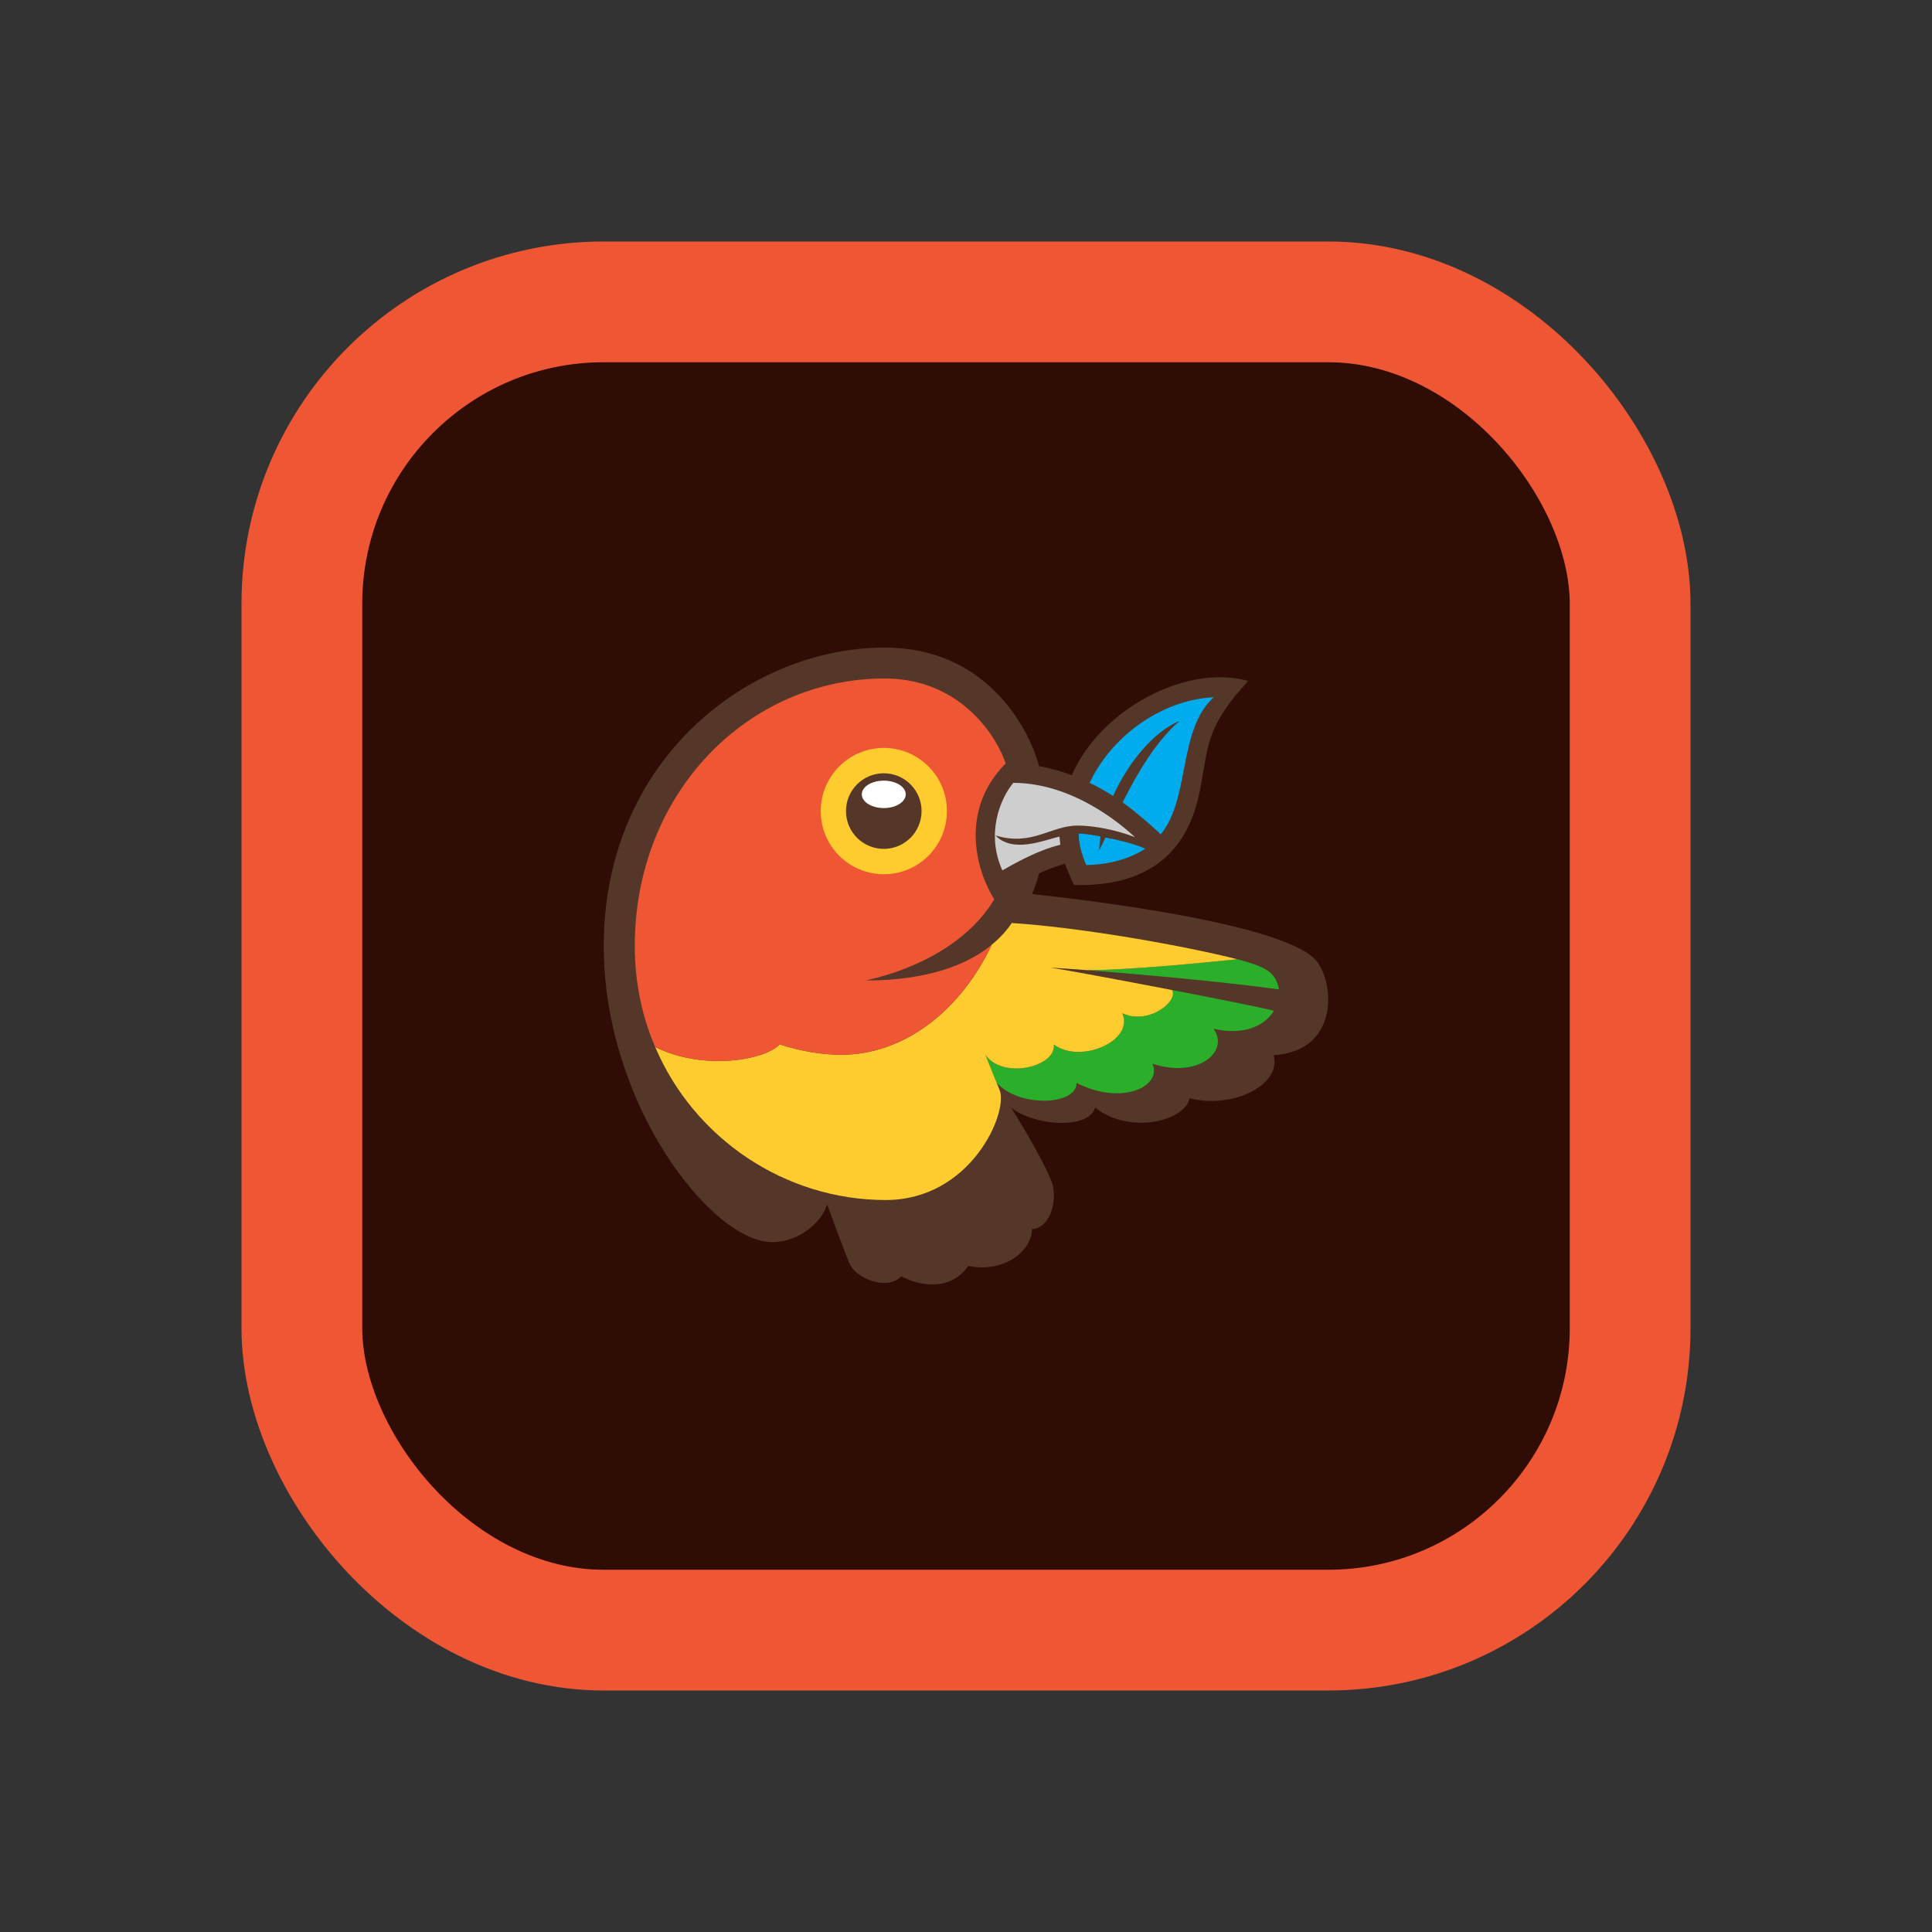 <svg width="16" height="16" viewBox="0 0 16 16" fill="none" xmlns="http://www.w3.org/2000/svg">
<rect x="0" y="0" width="16" height="16" fill="#333333" stroke="none"/>
<rect x="2.5" y="2.5" width="11" height="11" rx="2.5" fill="#2F0C04"/>
<rect x="2.5" y="2.5" width="11" height="11" rx="2.5" stroke="#EF5734"/>
<path d="M10.885 7.939C10.577 7.643 9.034 7.457 8.547 7.404C8.57 7.348 8.59 7.29 8.607 7.231C8.673 7.202 8.745 7.175 8.819 7.152C8.828 7.179 8.871 7.281 8.895 7.329C9.874 7.356 9.924 6.602 9.964 6.395C10.003 6.193 10.001 5.997 10.337 5.64C9.836 5.495 9.117 5.866 8.876 6.42C8.785 6.386 8.695 6.361 8.605 6.345C8.54 6.086 8.205 5.363 7.326 5.363C6.213 5.363 5 6.281 5 7.835C5 9.142 5.892 10.287 6.396 10.287C6.616 10.287 6.806 10.122 6.85 9.975C6.887 10.076 7.002 10.391 7.039 10.471C7.095 10.59 7.351 10.692 7.464 10.569C7.608 10.649 7.873 10.698 8.018 10.484C8.296 10.543 8.542 10.377 8.547 10.179C8.684 10.171 8.751 9.98 8.721 9.827C8.699 9.715 8.464 9.312 8.373 9.172C8.554 9.32 9.013 9.362 9.069 9.173C9.361 9.402 9.816 9.281 9.852 9.095C10.208 9.187 10.615 8.985 10.548 8.739C11.118 8.7 11.045 8.093 10.885 7.939Z" fill="#543729"/>
<path d="M9.297 6.645C9.42 6.401 9.575 6.135 9.77 5.97C9.555 6.057 9.343 6.315 9.218 6.592C9.154 6.551 9.089 6.515 9.024 6.483C9.198 6.11 9.604 5.798 10.052 5.774C9.752 6.046 9.859 6.611 9.612 6.91C9.542 6.839 9.38 6.703 9.297 6.645ZM9.103 7.042C9.104 7.032 9.107 6.96 9.114 6.927C9.096 6.923 8.99 6.903 8.934 6.904C8.93 6.974 8.963 7.093 8.996 7.164C9.224 7.16 9.389 7.091 9.485 7.029C9.403 6.99 9.262 6.956 9.155 6.936C9.143 6.96 9.114 7.023 9.103 7.042Z" fill="#00ACEE"/>
<path d="M8.257 8.97C8.257 8.97 8.257 8.971 8.257 8.971C8.228 8.909 8.198 8.834 8.161 8.735C8.304 8.943 8.75 8.835 8.727 8.65C8.946 8.814 9.396 8.622 9.293 8.391C9.512 8.494 9.762 8.288 9.706 8.199C10.08 8.271 10.438 8.342 10.55 8.371C10.475 8.493 10.305 8.579 10.049 8.519C10.188 8.708 9.919 8.934 9.544 8.809C9.627 8.995 9.294 9.161 8.915 8.968C8.92 9.153 8.445 9.175 8.257 8.97ZM8.998 8.034C9.431 8.067 10.148 8.132 10.592 8.194C10.564 8.05 10.487 8.008 10.246 7.944C9.987 7.971 9.33 8.036 8.998 8.034Z" fill="#2BAF2B"/>
<path d="M8.727 8.65C8.946 8.814 9.396 8.622 9.294 8.391C9.513 8.494 9.763 8.288 9.706 8.199C9.265 8.114 8.802 8.028 8.697 8.013C8.76 8.017 8.866 8.024 8.998 8.034C9.33 8.036 9.987 7.971 10.246 7.944C9.827 7.837 8.97 7.682 8.379 7.644C8.352 7.684 8.301 7.752 8.213 7.824C7.955 8.371 7.486 8.735 6.967 8.735C6.816 8.735 6.647 8.71 6.457 8.649C6.339 8.776 5.835 8.872 5.426 8.671C5.75 9.431 6.503 9.938 7.335 9.938C8.037 9.938 8.348 9.222 8.28 9.032C8.263 8.986 8.198 8.834 8.161 8.735C8.304 8.943 8.75 8.835 8.727 8.65Z" fill="#FFCC2F"/>
<path d="M8.301 7.208C8.363 7.174 8.577 7.045 8.781 6.996C8.778 6.973 8.776 6.951 8.774 6.928C8.64 6.96 8.388 7.068 8.244 6.919C8.549 7.011 8.701 6.837 8.925 6.837C9.059 6.837 9.249 6.874 9.399 6.933C9.279 6.821 8.882 6.485 8.392 6.483C8.282 6.616 8.164 6.904 8.301 7.208Z" fill="#CECECE"/>
<path d="M6.457 8.649C6.647 8.71 6.816 8.735 6.967 8.735C7.486 8.735 7.955 8.371 8.213 7.824C8.022 7.984 7.689 8.12 7.17 8.12C7.633 8.016 8.031 7.785 8.234 7.448C8.091 7.221 7.937 6.72 8.328 6.323C8.268 6.13 7.975 5.619 7.326 5.619C6.195 5.619 5.257 6.566 5.257 7.835C5.257 8.136 5.317 8.418 5.426 8.671C5.835 8.872 6.339 8.776 6.457 8.649Z" fill="#EF5734"/>
<path d="M6.797 6.717C6.797 7.006 7.031 7.24 7.32 7.24C7.608 7.24 7.842 7.006 7.842 6.717C7.842 6.428 7.608 6.194 7.32 6.194C7.031 6.194 6.797 6.428 6.797 6.717Z" fill="#FFCC2F"/>
<path d="M7.006 6.717C7.006 6.89 7.146 7.03 7.319 7.03C7.492 7.03 7.632 6.89 7.632 6.717C7.632 6.544 7.492 6.404 7.319 6.404C7.146 6.404 7.006 6.544 7.006 6.717Z" fill="#543729"/>
<path d="M7.319 6.692C7.42 6.692 7.501 6.641 7.501 6.578C7.501 6.516 7.42 6.465 7.319 6.465C7.218 6.465 7.137 6.516 7.137 6.578C7.137 6.641 7.218 6.692 7.319 6.692Z" fill="white"/>
</svg>
